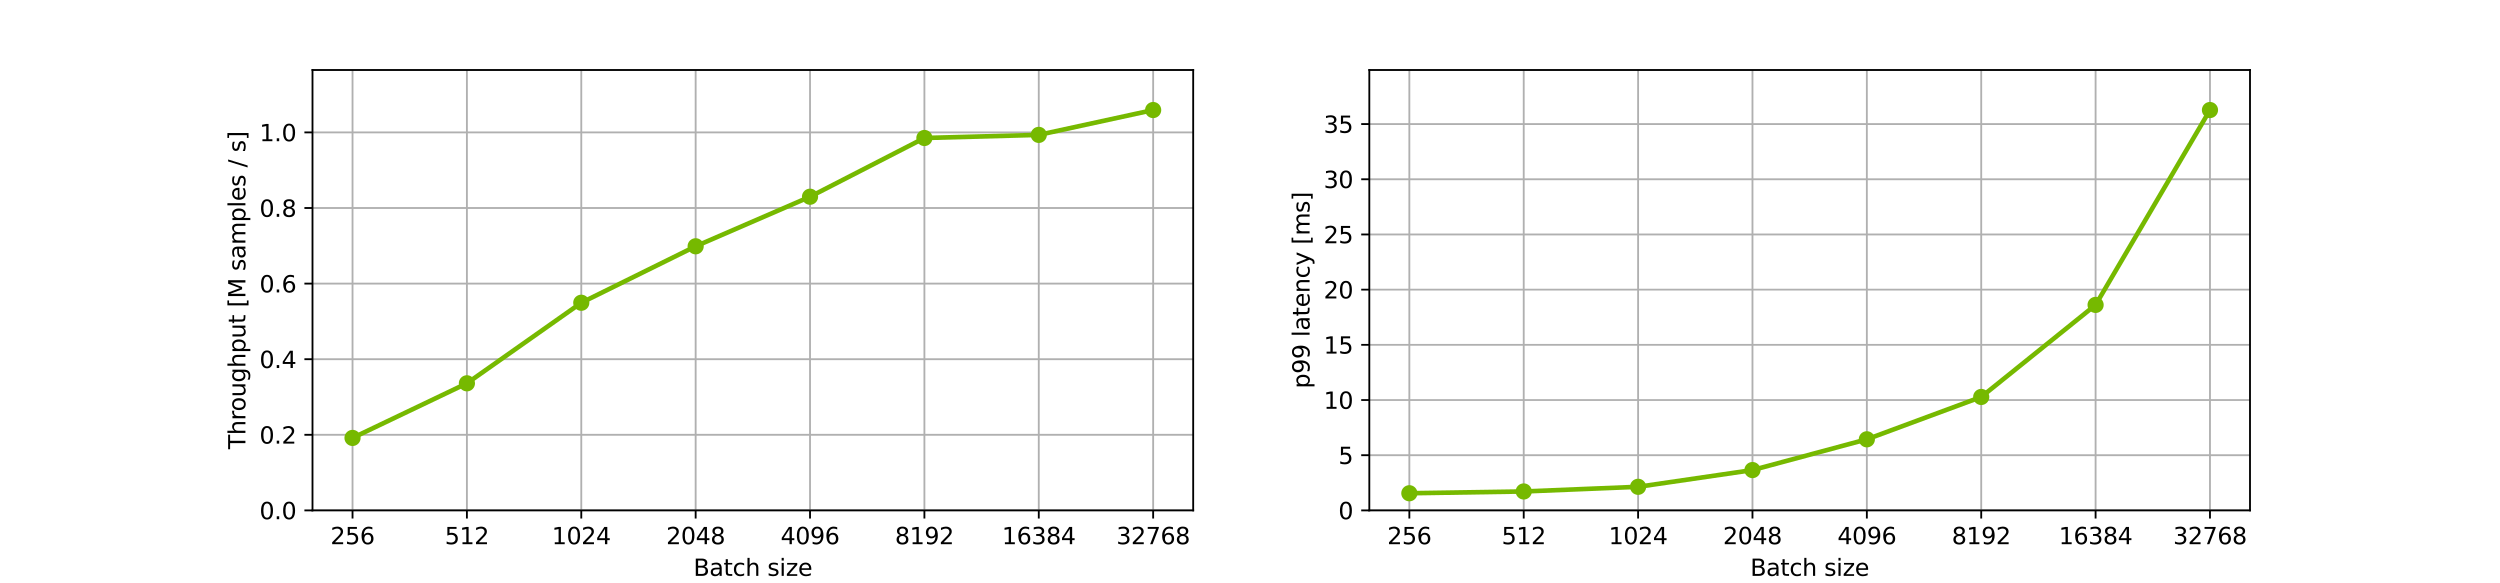 <svg xmlns="http://www.w3.org/2000/svg" xmlns:xlink="http://www.w3.org/1999/xlink" width="1440" height="336" version="1.1" viewBox="0 0 1080 252"><defs><style type="text/css">*{stroke-linejoin:round;stroke-linecap:butt}</style></defs><g id="figure_1"><g id="patch_1"><path d="M 0 252 L 1080 252 L 1080 0 L 0 0 z" style="fill:#fff"/></g><g id="axes_1"><g id="patch_2"><path d="M 135 220.5 L 515.455 220.5 L 515.455 30.24 L 135 30.24 z" style="fill:#fff"/></g><g id="matplotlib.axis_1"><g id="xtick_1"><g id="line2d_1"><path d="M 152.293 220.5 L 152.293 30.24" clip-path="url(#pfbb934dd7c)" style="fill:none;stroke:#b0b0b0;stroke-width:.8;stroke-linecap:square"/></g><g id="line2d_2"><defs><path id="m7cb9a8c61b" d="M 0 0 L 0 3.5" style="stroke:#000;stroke-width:.8"/></defs><g><use x="152.293" y="220.5" xlink:href="#m7cb9a8c61b" style="stroke:#000;stroke-width:.8"/></g></g><g id="text_1"><g transform="translate(142.75 235.098)scale(0.1 -0.1)"><defs><path id="DejaVuSans-32" d="M 1228 531 L 3431 531 L 3431 0 L 469 0 L 469 531 Q 828 903 1448 1529 Q 2069 2156 2228 2338 Q 2531 2678 2651 2914 Q 2772 3150 2772 3378 Q 2772 3750 2511 3984 Q 2250 4219 1831 4219 Q 1534 4219 1204 4116 Q 875 4013 500 3803 L 500 4441 Q 881 4594 1212 4672 Q 1544 4750 1819 4750 Q 2544 4750 2975 4387 Q 3406 4025 3406 3419 Q 3406 3131 3298 2873 Q 3191 2616 2906 2266 Q 2828 2175 2409 1742 Q 1991 1309 1228 531 z" transform="scale(0.016)"/><path id="DejaVuSans-35" d="M 691 4666 L 3169 4666 L 3169 4134 L 1269 4134 L 1269 2991 Q 1406 3038 1543 3061 Q 1681 3084 1819 3084 Q 2600 3084 3056 2656 Q 3513 2228 3513 1497 Q 3513 744 3044 326 Q 2575 -91 1722 -91 Q 1428 -91 1123 -41 Q 819 9 494 109 L 494 744 Q 775 591 1075 516 Q 1375 441 1709 441 Q 2250 441 2565 725 Q 2881 1009 2881 1497 Q 2881 1984 2565 2268 Q 2250 2553 1709 2553 Q 1456 2553 1204 2497 Q 953 2441 691 2322 L 691 4666 z" transform="scale(0.016)"/><path id="DejaVuSans-36" d="M 2113 2584 Q 1688 2584 1439 2293 Q 1191 2003 1191 1497 Q 1191 994 1439 701 Q 1688 409 2113 409 Q 2538 409 2786 701 Q 3034 994 3034 1497 Q 3034 2003 2786 2293 Q 2538 2584 2113 2584 z M 3366 4563 L 3366 3988 Q 3128 4100 2886 4159 Q 2644 4219 2406 4219 Q 1781 4219 1451 3797 Q 1122 3375 1075 2522 Q 1259 2794 1537 2939 Q 1816 3084 2150 3084 Q 2853 3084 3261 2657 Q 3669 2231 3669 1497 Q 3669 778 3244 343 Q 2819 -91 2113 -91 Q 1303 -91 875 529 Q 447 1150 447 2328 Q 447 3434 972 4092 Q 1497 4750 2381 4750 Q 2619 4750 2861 4703 Q 3103 4656 3366 4563 z" transform="scale(0.016)"/></defs><use xlink:href="#DejaVuSans-32"/><use x="63.623" xlink:href="#DejaVuSans-35"/><use x="127.246" xlink:href="#DejaVuSans-36"/></g></g></g><g id="xtick_2"><g id="line2d_3"><path d="M 201.703 220.5 L 201.703 30.24" clip-path="url(#pfbb934dd7c)" style="fill:none;stroke:#b0b0b0;stroke-width:.8;stroke-linecap:square"/></g><g id="line2d_4"><g><use x="201.703" y="220.5" xlink:href="#m7cb9a8c61b" style="stroke:#000;stroke-width:.8"/></g></g><g id="text_2"><g transform="translate(192.159 235.098)scale(0.1 -0.1)"><defs><path id="DejaVuSans-31" d="M 794 531 L 1825 531 L 1825 4091 L 703 3866 L 703 4441 L 1819 4666 L 2450 4666 L 2450 531 L 3481 531 L 3481 0 L 794 0 L 794 531 z" transform="scale(0.016)"/></defs><use xlink:href="#DejaVuSans-35"/><use x="63.623" xlink:href="#DejaVuSans-31"/><use x="127.246" xlink:href="#DejaVuSans-32"/></g></g></g><g id="xtick_3"><g id="line2d_5"><path d="M 251.113 220.5 L 251.113 30.24" clip-path="url(#pfbb934dd7c)" style="fill:none;stroke:#b0b0b0;stroke-width:.8;stroke-linecap:square"/></g><g id="line2d_6"><g><use x="251.113" y="220.5" xlink:href="#m7cb9a8c61b" style="stroke:#000;stroke-width:.8"/></g></g><g id="text_3"><g transform="translate(238.388 235.098)scale(0.1 -0.1)"><defs><path id="DejaVuSans-30" d="M 2034 4250 Q 1547 4250 1301 3770 Q 1056 3291 1056 2328 Q 1056 1369 1301 889 Q 1547 409 2034 409 Q 2525 409 2770 889 Q 3016 1369 3016 2328 Q 3016 3291 2770 3770 Q 2525 4250 2034 4250 z M 2034 4750 Q 2819 4750 3233 4129 Q 3647 3509 3647 2328 Q 3647 1150 3233 529 Q 2819 -91 2034 -91 Q 1250 -91 836 529 Q 422 1150 422 2328 Q 422 3509 836 4129 Q 1250 4750 2034 4750 z" transform="scale(0.016)"/><path id="DejaVuSans-34" d="M 2419 4116 L 825 1625 L 2419 1625 L 2419 4116 z M 2253 4666 L 3047 4666 L 3047 1625 L 3713 1625 L 3713 1100 L 3047 1100 L 3047 0 L 2419 0 L 2419 1100 L 313 1100 L 313 1709 L 2253 4666 z" transform="scale(0.016)"/></defs><use xlink:href="#DejaVuSans-31"/><use x="63.623" xlink:href="#DejaVuSans-30"/><use x="127.246" xlink:href="#DejaVuSans-32"/><use x="190.869" xlink:href="#DejaVuSans-34"/></g></g></g><g id="xtick_4"><g id="line2d_7"><path d="M 300.522 220.5 L 300.522 30.24" clip-path="url(#pfbb934dd7c)" style="fill:none;stroke:#b0b0b0;stroke-width:.8;stroke-linecap:square"/></g><g id="line2d_8"><g><use x="300.522" y="220.5" xlink:href="#m7cb9a8c61b" style="stroke:#000;stroke-width:.8"/></g></g><g id="text_4"><g transform="translate(287.797 235.098)scale(0.1 -0.1)"><defs><path id="DejaVuSans-38" d="M 2034 2216 Q 1584 2216 1326 1975 Q 1069 1734 1069 1313 Q 1069 891 1326 650 Q 1584 409 2034 409 Q 2484 409 2743 651 Q 3003 894 3003 1313 Q 3003 1734 2745 1975 Q 2488 2216 2034 2216 z M 1403 2484 Q 997 2584 770 2862 Q 544 3141 544 3541 Q 544 4100 942 4425 Q 1341 4750 2034 4750 Q 2731 4750 3128 4425 Q 3525 4100 3525 3541 Q 3525 3141 3298 2862 Q 3072 2584 2669 2484 Q 3125 2378 3379 2068 Q 3634 1759 3634 1313 Q 3634 634 3220 271 Q 2806 -91 2034 -91 Q 1263 -91 848 271 Q 434 634 434 1313 Q 434 1759 690 2068 Q 947 2378 1403 2484 z M 1172 3481 Q 1172 3119 1398 2916 Q 1625 2713 2034 2713 Q 2441 2713 2670 2916 Q 2900 3119 2900 3481 Q 2900 3844 2670 4047 Q 2441 4250 2034 4250 Q 1625 4250 1398 4047 Q 1172 3844 1172 3481 z" transform="scale(0.016)"/></defs><use xlink:href="#DejaVuSans-32"/><use x="63.623" xlink:href="#DejaVuSans-30"/><use x="127.246" xlink:href="#DejaVuSans-34"/><use x="190.869" xlink:href="#DejaVuSans-38"/></g></g></g><g id="xtick_5"><g id="line2d_9"><path d="M 349.932 220.5 L 349.932 30.24" clip-path="url(#pfbb934dd7c)" style="fill:none;stroke:#b0b0b0;stroke-width:.8;stroke-linecap:square"/></g><g id="line2d_10"><g><use x="349.932" y="220.5" xlink:href="#m7cb9a8c61b" style="stroke:#000;stroke-width:.8"/></g></g><g id="text_5"><g transform="translate(337.207 235.098)scale(0.1 -0.1)"><defs><path id="DejaVuSans-39" d="M 703 97 L 703 672 Q 941 559 1184 500 Q 1428 441 1663 441 Q 2288 441 2617 861 Q 2947 1281 2994 2138 Q 2813 1869 2534 1725 Q 2256 1581 1919 1581 Q 1219 1581 811 2004 Q 403 2428 403 3163 Q 403 3881 828 4315 Q 1253 4750 1959 4750 Q 2769 4750 3195 4129 Q 3622 3509 3622 2328 Q 3622 1225 3098 567 Q 2575 -91 1691 -91 Q 1453 -91 1209 -44 Q 966 3 703 97 z M 1959 2075 Q 2384 2075 2632 2365 Q 2881 2656 2881 3163 Q 2881 3666 2632 3958 Q 2384 4250 1959 4250 Q 1534 4250 1286 3958 Q 1038 3666 1038 3163 Q 1038 2656 1286 2365 Q 1534 2075 1959 2075 z" transform="scale(0.016)"/></defs><use xlink:href="#DejaVuSans-34"/><use x="63.623" xlink:href="#DejaVuSans-30"/><use x="127.246" xlink:href="#DejaVuSans-39"/><use x="190.869" xlink:href="#DejaVuSans-36"/></g></g></g><g id="xtick_6"><g id="line2d_11"><path d="M 399.342 220.5 L 399.342 30.24" clip-path="url(#pfbb934dd7c)" style="fill:none;stroke:#b0b0b0;stroke-width:.8;stroke-linecap:square"/></g><g id="line2d_12"><g><use x="399.342" y="220.5" xlink:href="#m7cb9a8c61b" style="stroke:#000;stroke-width:.8"/></g></g><g id="text_6"><g transform="translate(386.617 235.098)scale(0.1 -0.1)"><use xlink:href="#DejaVuSans-38"/><use x="63.623" xlink:href="#DejaVuSans-31"/><use x="127.246" xlink:href="#DejaVuSans-39"/><use x="190.869" xlink:href="#DejaVuSans-32"/></g></g></g><g id="xtick_7"><g id="line2d_13"><path d="M 448.751 220.5 L 448.751 30.24" clip-path="url(#pfbb934dd7c)" style="fill:none;stroke:#b0b0b0;stroke-width:.8;stroke-linecap:square"/></g><g id="line2d_14"><g><use x="448.751" y="220.5" xlink:href="#m7cb9a8c61b" style="stroke:#000;stroke-width:.8"/></g></g><g id="text_7"><g transform="translate(432.845 235.098)scale(0.1 -0.1)"><defs><path id="DejaVuSans-33" d="M 2597 2516 Q 3050 2419 3304 2112 Q 3559 1806 3559 1356 Q 3559 666 3084 287 Q 2609 -91 1734 -91 Q 1441 -91 1130 -33 Q 819 25 488 141 L 488 750 Q 750 597 1062 519 Q 1375 441 1716 441 Q 2309 441 2620 675 Q 2931 909 2931 1356 Q 2931 1769 2642 2001 Q 2353 2234 1838 2234 L 1294 2234 L 1294 2753 L 1863 2753 Q 2328 2753 2575 2939 Q 2822 3125 2822 3475 Q 2822 3834 2567 4026 Q 2313 4219 1838 4219 Q 1578 4219 1281 4162 Q 984 4106 628 3988 L 628 4550 Q 988 4650 1302 4700 Q 1616 4750 1894 4750 Q 2613 4750 3031 4423 Q 3450 4097 3450 3541 Q 3450 3153 3228 2886 Q 3006 2619 2597 2516 z" transform="scale(0.016)"/></defs><use xlink:href="#DejaVuSans-31"/><use x="63.623" xlink:href="#DejaVuSans-36"/><use x="127.246" xlink:href="#DejaVuSans-33"/><use x="190.869" xlink:href="#DejaVuSans-38"/><use x="254.492" xlink:href="#DejaVuSans-34"/></g></g></g><g id="xtick_8"><g id="line2d_15"><path d="M 498.161 220.5 L 498.161 30.24" clip-path="url(#pfbb934dd7c)" style="fill:none;stroke:#b0b0b0;stroke-width:.8;stroke-linecap:square"/></g><g id="line2d_16"><g><use x="498.161" y="220.5" xlink:href="#m7cb9a8c61b" style="stroke:#000;stroke-width:.8"/></g></g><g id="text_8"><g transform="translate(482.255 235.098)scale(0.1 -0.1)"><defs><path id="DejaVuSans-37" d="M 525 4666 L 3525 4666 L 3525 4397 L 1831 0 L 1172 0 L 2766 4134 L 525 4134 L 525 4666 z" transform="scale(0.016)"/></defs><use xlink:href="#DejaVuSans-33"/><use x="63.623" xlink:href="#DejaVuSans-32"/><use x="127.246" xlink:href="#DejaVuSans-37"/><use x="190.869" xlink:href="#DejaVuSans-36"/><use x="254.492" xlink:href="#DejaVuSans-38"/></g></g></g><g id="text_9"><g transform="translate(299.571 248.777)scale(0.1 -0.1)"><defs><path id="DejaVuSans-42" d="M 1259 2228 L 1259 519 L 2272 519 Q 2781 519 3026 730 Q 3272 941 3272 1375 Q 3272 1813 3026 2020 Q 2781 2228 2272 2228 L 1259 2228 z M 1259 4147 L 1259 2741 L 2194 2741 Q 2656 2741 2882 2914 Q 3109 3088 3109 3444 Q 3109 3797 2882 3972 Q 2656 4147 2194 4147 L 1259 4147 z M 628 4666 L 2241 4666 Q 2963 4666 3353 4366 Q 3744 4066 3744 3513 Q 3744 3084 3544 2831 Q 3344 2578 2956 2516 Q 3422 2416 3680 2098 Q 3938 1781 3938 1306 Q 3938 681 3513 340 Q 3088 0 2303 0 L 628 0 L 628 4666 z" transform="scale(0.016)"/><path id="DejaVuSans-61" d="M 2194 1759 Q 1497 1759 1228 1600 Q 959 1441 959 1056 Q 959 750 1161 570 Q 1363 391 1709 391 Q 2188 391 2477 730 Q 2766 1069 2766 1631 L 2766 1759 L 2194 1759 z M 3341 1997 L 3341 0 L 2766 0 L 2766 531 Q 2569 213 2275 61 Q 1981 -91 1556 -91 Q 1019 -91 701 211 Q 384 513 384 1019 Q 384 1609 779 1909 Q 1175 2209 1959 2209 L 2766 2209 L 2766 2266 Q 2766 2663 2505 2880 Q 2244 3097 1772 3097 Q 1472 3097 1187 3025 Q 903 2953 641 2809 L 641 3341 Q 956 3463 1253 3523 Q 1550 3584 1831 3584 Q 2591 3584 2966 3190 Q 3341 2797 3341 1997 z" transform="scale(0.016)"/><path id="DejaVuSans-74" d="M 1172 4494 L 1172 3500 L 2356 3500 L 2356 3053 L 1172 3053 L 1172 1153 Q 1172 725 1289 603 Q 1406 481 1766 481 L 2356 481 L 2356 0 L 1766 0 Q 1100 0 847 248 Q 594 497 594 1153 L 594 3053 L 172 3053 L 172 3500 L 594 3500 L 594 4494 L 1172 4494 z" transform="scale(0.016)"/><path id="DejaVuSans-63" d="M 3122 3366 L 3122 2828 Q 2878 2963 2633 3030 Q 2388 3097 2138 3097 Q 1578 3097 1268 2742 Q 959 2388 959 1747 Q 959 1106 1268 751 Q 1578 397 2138 397 Q 2388 397 2633 464 Q 2878 531 3122 666 L 3122 134 Q 2881 22 2623 -34 Q 2366 -91 2075 -91 Q 1284 -91 818 406 Q 353 903 353 1747 Q 353 2603 823 3093 Q 1294 3584 2113 3584 Q 2378 3584 2631 3529 Q 2884 3475 3122 3366 z" transform="scale(0.016)"/><path id="DejaVuSans-68" d="M 3513 2113 L 3513 0 L 2938 0 L 2938 2094 Q 2938 2591 2744 2837 Q 2550 3084 2163 3084 Q 1697 3084 1428 2787 Q 1159 2491 1159 1978 L 1159 0 L 581 0 L 581 4863 L 1159 4863 L 1159 2956 Q 1366 3272 1645 3428 Q 1925 3584 2291 3584 Q 2894 3584 3203 3211 Q 3513 2838 3513 2113 z" transform="scale(0.016)"/><path id="DejaVuSans-20" transform="scale(0.016)"/><path id="DejaVuSans-73" d="M 2834 3397 L 2834 2853 Q 2591 2978 2328 3040 Q 2066 3103 1784 3103 Q 1356 3103 1142 2972 Q 928 2841 928 2578 Q 928 2378 1081 2264 Q 1234 2150 1697 2047 L 1894 2003 Q 2506 1872 2764 1633 Q 3022 1394 3022 966 Q 3022 478 2636 193 Q 2250 -91 1575 -91 Q 1294 -91 989 -36 Q 684 19 347 128 L 347 722 Q 666 556 975 473 Q 1284 391 1588 391 Q 1994 391 2212 530 Q 2431 669 2431 922 Q 2431 1156 2273 1281 Q 2116 1406 1581 1522 L 1381 1569 Q 847 1681 609 1914 Q 372 2147 372 2553 Q 372 3047 722 3315 Q 1072 3584 1716 3584 Q 2034 3584 2315 3537 Q 2597 3491 2834 3397 z" transform="scale(0.016)"/><path id="DejaVuSans-69" d="M 603 3500 L 1178 3500 L 1178 0 L 603 0 L 603 3500 z M 603 4863 L 1178 4863 L 1178 4134 L 603 4134 L 603 4863 z" transform="scale(0.016)"/><path id="DejaVuSans-7a" d="M 353 3500 L 3084 3500 L 3084 2975 L 922 459 L 3084 459 L 3084 0 L 275 0 L 275 525 L 2438 3041 L 353 3041 L 353 3500 z" transform="scale(0.016)"/><path id="DejaVuSans-65" d="M 3597 1894 L 3597 1613 L 953 1613 Q 991 1019 1311 708 Q 1631 397 2203 397 Q 2534 397 2845 478 Q 3156 559 3463 722 L 3463 178 Q 3153 47 2828 -22 Q 2503 -91 2169 -91 Q 1331 -91 842 396 Q 353 884 353 1716 Q 353 2575 817 3079 Q 1281 3584 2069 3584 Q 2775 3584 3186 3129 Q 3597 2675 3597 1894 z M 3022 2063 Q 3016 2534 2758 2815 Q 2500 3097 2075 3097 Q 1594 3097 1305 2825 Q 1016 2553 972 2059 L 3022 2063 z" transform="scale(0.016)"/></defs><use xlink:href="#DejaVuSans-42"/><use x="68.604" xlink:href="#DejaVuSans-61"/><use x="129.883" xlink:href="#DejaVuSans-74"/><use x="169.092" xlink:href="#DejaVuSans-63"/><use x="224.072" xlink:href="#DejaVuSans-68"/><use x="287.451" xlink:href="#DejaVuSans-20"/><use x="319.238" xlink:href="#DejaVuSans-73"/><use x="371.338" xlink:href="#DejaVuSans-69"/><use x="399.121" xlink:href="#DejaVuSans-7a"/><use x="451.611" xlink:href="#DejaVuSans-65"/></g></g></g><g id="matplotlib.axis_2"><g id="ytick_1"><g id="line2d_17"><path d="M 135 220.5 L 515.455 220.5" clip-path="url(#pfbb934dd7c)" style="fill:none;stroke:#b0b0b0;stroke-width:.8;stroke-linecap:square"/></g><g id="line2d_18"><defs><path id="mee98b06901" d="M 0 0 L -3.5 0" style="stroke:#000;stroke-width:.8"/></defs><g><use x="135" y="220.5" xlink:href="#mee98b06901" style="stroke:#000;stroke-width:.8"/></g></g><g id="text_10"><g transform="translate(112.097 224.299)scale(0.1 -0.1)"><defs><path id="DejaVuSans-2e" d="M 684 794 L 1344 794 L 1344 0 L 684 0 L 684 794 z" transform="scale(0.016)"/></defs><use xlink:href="#DejaVuSans-30"/><use x="63.623" xlink:href="#DejaVuSans-2e"/><use x="95.41" xlink:href="#DejaVuSans-30"/></g></g></g><g id="ytick_2"><g id="line2d_19"><path d="M 135 187.841 L 515.455 187.841" clip-path="url(#pfbb934dd7c)" style="fill:none;stroke:#b0b0b0;stroke-width:.8;stroke-linecap:square"/></g><g id="line2d_20"><g><use x="135" y="187.841" xlink:href="#mee98b06901" style="stroke:#000;stroke-width:.8"/></g></g><g id="text_11"><g transform="translate(112.097 191.641)scale(0.1 -0.1)"><use xlink:href="#DejaVuSans-30"/><use x="63.623" xlink:href="#DejaVuSans-2e"/><use x="95.41" xlink:href="#DejaVuSans-32"/></g></g></g><g id="ytick_3"><g id="line2d_21"><path d="M 135 155.183 L 515.455 155.183" clip-path="url(#pfbb934dd7c)" style="fill:none;stroke:#b0b0b0;stroke-width:.8;stroke-linecap:square"/></g><g id="line2d_22"><g><use x="135" y="155.183" xlink:href="#mee98b06901" style="stroke:#000;stroke-width:.8"/></g></g><g id="text_12"><g transform="translate(112.097 158.982)scale(0.1 -0.1)"><use xlink:href="#DejaVuSans-30"/><use x="63.623" xlink:href="#DejaVuSans-2e"/><use x="95.41" xlink:href="#DejaVuSans-34"/></g></g></g><g id="ytick_4"><g id="line2d_23"><path d="M 135 122.524 L 515.455 122.524" clip-path="url(#pfbb934dd7c)" style="fill:none;stroke:#b0b0b0;stroke-width:.8;stroke-linecap:square"/></g><g id="line2d_24"><g><use x="135" y="122.524" xlink:href="#mee98b06901" style="stroke:#000;stroke-width:.8"/></g></g><g id="text_13"><g transform="translate(112.097 126.323)scale(0.1 -0.1)"><use xlink:href="#DejaVuSans-30"/><use x="63.623" xlink:href="#DejaVuSans-2e"/><use x="95.41" xlink:href="#DejaVuSans-36"/></g></g></g><g id="ytick_5"><g id="line2d_25"><path d="M 135 89.865 L 515.455 89.865" clip-path="url(#pfbb934dd7c)" style="fill:none;stroke:#b0b0b0;stroke-width:.8;stroke-linecap:square"/></g><g id="line2d_26"><g><use x="135" y="89.865" xlink:href="#mee98b06901" style="stroke:#000;stroke-width:.8"/></g></g><g id="text_14"><g transform="translate(112.097 93.664)scale(0.1 -0.1)"><use xlink:href="#DejaVuSans-30"/><use x="63.623" xlink:href="#DejaVuSans-2e"/><use x="95.41" xlink:href="#DejaVuSans-38"/></g></g></g><g id="ytick_6"><g id="line2d_27"><path d="M 135 57.207 L 515.455 57.207" clip-path="url(#pfbb934dd7c)" style="fill:none;stroke:#b0b0b0;stroke-width:.8;stroke-linecap:square"/></g><g id="line2d_28"><g><use x="135" y="57.207" xlink:href="#mee98b06901" style="stroke:#000;stroke-width:.8"/></g></g><g id="text_15"><g transform="translate(112.097 61.006)scale(0.1 -0.1)"><use xlink:href="#DejaVuSans-31"/><use x="63.623" xlink:href="#DejaVuSans-2e"/><use x="95.41" xlink:href="#DejaVuSans-30"/></g></g></g><g id="text_16"><g transform="translate(106.017 194.054)rotate(-90)scale(0.1 -0.1)"><defs><path id="DejaVuSans-54" d="M -19 4666 L 3928 4666 L 3928 4134 L 2272 4134 L 2272 0 L 1638 0 L 1638 4134 L -19 4134 L -19 4666 z" transform="scale(0.016)"/><path id="DejaVuSans-72" d="M 2631 2963 Q 2534 3019 2420 3045 Q 2306 3072 2169 3072 Q 1681 3072 1420 2755 Q 1159 2438 1159 1844 L 1159 0 L 581 0 L 581 3500 L 1159 3500 L 1159 2956 Q 1341 3275 1631 3429 Q 1922 3584 2338 3584 Q 2397 3584 2469 3576 Q 2541 3569 2628 3553 L 2631 2963 z" transform="scale(0.016)"/><path id="DejaVuSans-6f" d="M 1959 3097 Q 1497 3097 1228 2736 Q 959 2375 959 1747 Q 959 1119 1226 758 Q 1494 397 1959 397 Q 2419 397 2687 759 Q 2956 1122 2956 1747 Q 2956 2369 2687 2733 Q 2419 3097 1959 3097 z M 1959 3584 Q 2709 3584 3137 3096 Q 3566 2609 3566 1747 Q 3566 888 3137 398 Q 2709 -91 1959 -91 Q 1206 -91 779 398 Q 353 888 353 1747 Q 353 2609 779 3096 Q 1206 3584 1959 3584 z" transform="scale(0.016)"/><path id="DejaVuSans-75" d="M 544 1381 L 544 3500 L 1119 3500 L 1119 1403 Q 1119 906 1312 657 Q 1506 409 1894 409 Q 2359 409 2629 706 Q 2900 1003 2900 1516 L 2900 3500 L 3475 3500 L 3475 0 L 2900 0 L 2900 538 Q 2691 219 2414 64 Q 2138 -91 1772 -91 Q 1169 -91 856 284 Q 544 659 544 1381 z M 1991 3584 L 1991 3584 z" transform="scale(0.016)"/><path id="DejaVuSans-67" d="M 2906 1791 Q 2906 2416 2648 2759 Q 2391 3103 1925 3103 Q 1463 3103 1205 2759 Q 947 2416 947 1791 Q 947 1169 1205 825 Q 1463 481 1925 481 Q 2391 481 2648 825 Q 2906 1169 2906 1791 z M 3481 434 Q 3481 -459 3084 -895 Q 2688 -1331 1869 -1331 Q 1566 -1331 1297 -1286 Q 1028 -1241 775 -1147 L 775 -588 Q 1028 -725 1275 -790 Q 1522 -856 1778 -856 Q 2344 -856 2625 -561 Q 2906 -266 2906 331 L 2906 616 Q 2728 306 2450 153 Q 2172 0 1784 0 Q 1141 0 747 490 Q 353 981 353 1791 Q 353 2603 747 3093 Q 1141 3584 1784 3584 Q 2172 3584 2450 3431 Q 2728 3278 2906 2969 L 2906 3500 L 3481 3500 L 3481 434 z" transform="scale(0.016)"/><path id="DejaVuSans-70" d="M 1159 525 L 1159 -1331 L 581 -1331 L 581 3500 L 1159 3500 L 1159 2969 Q 1341 3281 1617 3432 Q 1894 3584 2278 3584 Q 2916 3584 3314 3078 Q 3713 2572 3713 1747 Q 3713 922 3314 415 Q 2916 -91 2278 -91 Q 1894 -91 1617 61 Q 1341 213 1159 525 z M 3116 1747 Q 3116 2381 2855 2742 Q 2594 3103 2138 3103 Q 1681 3103 1420 2742 Q 1159 2381 1159 1747 Q 1159 1113 1420 752 Q 1681 391 2138 391 Q 2594 391 2855 752 Q 3116 1113 3116 1747 z" transform="scale(0.016)"/><path id="DejaVuSans-5b" d="M 550 4863 L 1875 4863 L 1875 4416 L 1125 4416 L 1125 -397 L 1875 -397 L 1875 -844 L 550 -844 L 550 4863 z" transform="scale(0.016)"/><path id="DejaVuSans-4d" d="M 628 4666 L 1569 4666 L 2759 1491 L 3956 4666 L 4897 4666 L 4897 0 L 4281 0 L 4281 4097 L 3078 897 L 2444 897 L 1241 4097 L 1241 0 L 628 0 L 628 4666 z" transform="scale(0.016)"/><path id="DejaVuSans-6d" d="M 3328 2828 Q 3544 3216 3844 3400 Q 4144 3584 4550 3584 Q 5097 3584 5394 3201 Q 5691 2819 5691 2113 L 5691 0 L 5113 0 L 5113 2094 Q 5113 2597 4934 2840 Q 4756 3084 4391 3084 Q 3944 3084 3684 2787 Q 3425 2491 3425 1978 L 3425 0 L 2847 0 L 2847 2094 Q 2847 2600 2669 2842 Q 2491 3084 2119 3084 Q 1678 3084 1418 2786 Q 1159 2488 1159 1978 L 1159 0 L 581 0 L 581 3500 L 1159 3500 L 1159 2956 Q 1356 3278 1631 3431 Q 1906 3584 2284 3584 Q 2666 3584 2933 3390 Q 3200 3197 3328 2828 z" transform="scale(0.016)"/><path id="DejaVuSans-6c" d="M 603 4863 L 1178 4863 L 1178 0 L 603 0 L 603 4863 z" transform="scale(0.016)"/><path id="DejaVuSans-2f" d="M 1625 4666 L 2156 4666 L 531 -594 L 0 -594 L 1625 4666 z" transform="scale(0.016)"/><path id="DejaVuSans-5d" d="M 1947 4863 L 1947 -844 L 622 -844 L 622 -397 L 1369 -397 L 1369 4416 L 622 4416 L 622 4863 L 1947 4863 z" transform="scale(0.016)"/></defs><use xlink:href="#DejaVuSans-54"/><use x="61.084" xlink:href="#DejaVuSans-68"/><use x="124.463" xlink:href="#DejaVuSans-72"/><use x="163.326" xlink:href="#DejaVuSans-6f"/><use x="224.508" xlink:href="#DejaVuSans-75"/><use x="287.887" xlink:href="#DejaVuSans-67"/><use x="351.363" xlink:href="#DejaVuSans-68"/><use x="414.742" xlink:href="#DejaVuSans-70"/><use x="478.219" xlink:href="#DejaVuSans-75"/><use x="541.598" xlink:href="#DejaVuSans-74"/><use x="580.807" xlink:href="#DejaVuSans-20"/><use x="612.594" xlink:href="#DejaVuSans-5b"/><use x="651.607" xlink:href="#DejaVuSans-4d"/><use x="737.887" xlink:href="#DejaVuSans-20"/><use x="769.674" xlink:href="#DejaVuSans-73"/><use x="821.773" xlink:href="#DejaVuSans-61"/><use x="883.053" xlink:href="#DejaVuSans-6d"/><use x="980.465" xlink:href="#DejaVuSans-70"/><use x="1043.941" xlink:href="#DejaVuSans-6c"/><use x="1071.725" xlink:href="#DejaVuSans-65"/><use x="1133.248" xlink:href="#DejaVuSans-73"/><use x="1185.348" xlink:href="#DejaVuSans-20"/><use x="1217.135" xlink:href="#DejaVuSans-2f"/><use x="1250.826" xlink:href="#DejaVuSans-20"/><use x="1282.613" xlink:href="#DejaVuSans-73"/><use x="1334.713" xlink:href="#DejaVuSans-5d"/></g></g></g><g id="line2d_29"><path d="M 152.293 189.187 L 201.703 165.592 L 251.113 130.792 L 300.522 106.397 L 349.932 84.987 L 399.342 59.611 L 448.751 58.272 L 498.161 47.536" clip-path="url(#pfbb934dd7c)" style="fill:none;stroke:#76b900;stroke-width:2;stroke-linecap:square"/><defs><path id="ma925680dfc" d="M 0 3 C 0.796 3 1.559 2.684 2.121 2.121 C 2.684 1.559 3 0.796 3 0 C 3 -0.796 2.684 -1.559 2.121 -2.121 C 1.559 -2.684 0.796 -3 0 -3 C -0.796 -3 -1.559 -2.684 -2.121 -2.121 C -2.684 -1.559 -3 -0.796 -3 0 C -3 0.796 -2.684 1.559 -2.121 2.121 C -1.559 2.684 -0.796 3 0 3 z" style="stroke:#76b900"/></defs><g clip-path="url(#pfbb934dd7c)"><use x="152.293" y="189.187" xlink:href="#ma925680dfc" style="fill:#76b900;stroke:#76b900"/><use x="201.703" y="165.592" xlink:href="#ma925680dfc" style="fill:#76b900;stroke:#76b900"/><use x="251.113" y="130.792" xlink:href="#ma925680dfc" style="fill:#76b900;stroke:#76b900"/><use x="300.522" y="106.397" xlink:href="#ma925680dfc" style="fill:#76b900;stroke:#76b900"/><use x="349.932" y="84.987" xlink:href="#ma925680dfc" style="fill:#76b900;stroke:#76b900"/><use x="399.342" y="59.611" xlink:href="#ma925680dfc" style="fill:#76b900;stroke:#76b900"/><use x="448.751" y="58.272" xlink:href="#ma925680dfc" style="fill:#76b900;stroke:#76b900"/><use x="498.161" y="47.536" xlink:href="#ma925680dfc" style="fill:#76b900;stroke:#76b900"/></g></g><g id="patch_3"><path d="M 135 220.5 L 135 30.24" style="fill:none;stroke:#000;stroke-width:.8;stroke-linejoin:miter;stroke-linecap:square"/></g><g id="patch_4"><path d="M 515.455 220.5 L 515.455 30.24" style="fill:none;stroke:#000;stroke-width:.8;stroke-linejoin:miter;stroke-linecap:square"/></g><g id="patch_5"><path d="M 135 220.5 L 515.455 220.5" style="fill:none;stroke:#000;stroke-width:.8;stroke-linejoin:miter;stroke-linecap:square"/></g><g id="patch_6"><path d="M 135 30.24 L 515.455 30.24" style="fill:none;stroke:#000;stroke-width:.8;stroke-linejoin:miter;stroke-linecap:square"/></g></g><g id="axes_2"><g id="patch_7"><path d="M 591.545 220.5 L 972 220.5 L 972 30.24 L 591.545 30.24 z" style="fill:#fff"/></g><g id="matplotlib.axis_3"><g id="xtick_9"><g id="line2d_30"><path d="M 608.839 220.5 L 608.839 30.24" clip-path="url(#p76e13ca670)" style="fill:none;stroke:#b0b0b0;stroke-width:.8;stroke-linecap:square"/></g><g id="line2d_31"><g><use x="608.839" y="220.5" xlink:href="#m7cb9a8c61b" style="stroke:#000;stroke-width:.8"/></g></g><g id="text_17"><g transform="translate(599.295 235.098)scale(0.1 -0.1)"><use xlink:href="#DejaVuSans-32"/><use x="63.623" xlink:href="#DejaVuSans-35"/><use x="127.246" xlink:href="#DejaVuSans-36"/></g></g></g><g id="xtick_10"><g id="line2d_32"><path d="M 658.249 220.5 L 658.249 30.24" clip-path="url(#p76e13ca670)" style="fill:none;stroke:#b0b0b0;stroke-width:.8;stroke-linecap:square"/></g><g id="line2d_33"><g><use x="658.249" y="220.5" xlink:href="#m7cb9a8c61b" style="stroke:#000;stroke-width:.8"/></g></g><g id="text_18"><g transform="translate(648.705 235.098)scale(0.1 -0.1)"><use xlink:href="#DejaVuSans-35"/><use x="63.623" xlink:href="#DejaVuSans-31"/><use x="127.246" xlink:href="#DejaVuSans-32"/></g></g></g><g id="xtick_11"><g id="line2d_34"><path d="M 707.658 220.5 L 707.658 30.24" clip-path="url(#p76e13ca670)" style="fill:none;stroke:#b0b0b0;stroke-width:.8;stroke-linecap:square"/></g><g id="line2d_35"><g><use x="707.658" y="220.5" xlink:href="#m7cb9a8c61b" style="stroke:#000;stroke-width:.8"/></g></g><g id="text_19"><g transform="translate(694.933 235.098)scale(0.1 -0.1)"><use xlink:href="#DejaVuSans-31"/><use x="63.623" xlink:href="#DejaVuSans-30"/><use x="127.246" xlink:href="#DejaVuSans-32"/><use x="190.869" xlink:href="#DejaVuSans-34"/></g></g></g><g id="xtick_12"><g id="line2d_36"><path d="M 757.068 220.5 L 757.068 30.24" clip-path="url(#p76e13ca670)" style="fill:none;stroke:#b0b0b0;stroke-width:.8;stroke-linecap:square"/></g><g id="line2d_37"><g><use x="757.068" y="220.5" xlink:href="#m7cb9a8c61b" style="stroke:#000;stroke-width:.8"/></g></g><g id="text_20"><g transform="translate(744.343 235.098)scale(0.1 -0.1)"><use xlink:href="#DejaVuSans-32"/><use x="63.623" xlink:href="#DejaVuSans-30"/><use x="127.246" xlink:href="#DejaVuSans-34"/><use x="190.869" xlink:href="#DejaVuSans-38"/></g></g></g><g id="xtick_13"><g id="line2d_38"><path d="M 806.478 220.5 L 806.478 30.24" clip-path="url(#p76e13ca670)" style="fill:none;stroke:#b0b0b0;stroke-width:.8;stroke-linecap:square"/></g><g id="line2d_39"><g><use x="806.478" y="220.5" xlink:href="#m7cb9a8c61b" style="stroke:#000;stroke-width:.8"/></g></g><g id="text_21"><g transform="translate(793.753 235.098)scale(0.1 -0.1)"><use xlink:href="#DejaVuSans-34"/><use x="63.623" xlink:href="#DejaVuSans-30"/><use x="127.246" xlink:href="#DejaVuSans-39"/><use x="190.869" xlink:href="#DejaVuSans-36"/></g></g></g><g id="xtick_14"><g id="line2d_40"><path d="M 855.887 220.5 L 855.887 30.24" clip-path="url(#p76e13ca670)" style="fill:none;stroke:#b0b0b0;stroke-width:.8;stroke-linecap:square"/></g><g id="line2d_41"><g><use x="855.887" y="220.5" xlink:href="#m7cb9a8c61b" style="stroke:#000;stroke-width:.8"/></g></g><g id="text_22"><g transform="translate(843.162 235.098)scale(0.1 -0.1)"><use xlink:href="#DejaVuSans-38"/><use x="63.623" xlink:href="#DejaVuSans-31"/><use x="127.246" xlink:href="#DejaVuSans-39"/><use x="190.869" xlink:href="#DejaVuSans-32"/></g></g></g><g id="xtick_15"><g id="line2d_42"><path d="M 905.297 220.5 L 905.297 30.24" clip-path="url(#p76e13ca670)" style="fill:none;stroke:#b0b0b0;stroke-width:.8;stroke-linecap:square"/></g><g id="line2d_43"><g><use x="905.297" y="220.5" xlink:href="#m7cb9a8c61b" style="stroke:#000;stroke-width:.8"/></g></g><g id="text_23"><g transform="translate(889.391 235.098)scale(0.1 -0.1)"><use xlink:href="#DejaVuSans-31"/><use x="63.623" xlink:href="#DejaVuSans-36"/><use x="127.246" xlink:href="#DejaVuSans-33"/><use x="190.869" xlink:href="#DejaVuSans-38"/><use x="254.492" xlink:href="#DejaVuSans-34"/></g></g></g><g id="xtick_16"><g id="line2d_44"><path d="M 954.707 220.5 L 954.707 30.24" clip-path="url(#p76e13ca670)" style="fill:none;stroke:#b0b0b0;stroke-width:.8;stroke-linecap:square"/></g><g id="line2d_45"><g><use x="954.707" y="220.5" xlink:href="#m7cb9a8c61b" style="stroke:#000;stroke-width:.8"/></g></g><g id="text_24"><g transform="translate(938.8 235.098)scale(0.1 -0.1)"><use xlink:href="#DejaVuSans-33"/><use x="63.623" xlink:href="#DejaVuSans-32"/><use x="127.246" xlink:href="#DejaVuSans-37"/><use x="190.869" xlink:href="#DejaVuSans-36"/><use x="254.492" xlink:href="#DejaVuSans-38"/></g></g></g><g id="text_25"><g transform="translate(756.116 248.777)scale(0.1 -0.1)"><use xlink:href="#DejaVuSans-42"/><use x="68.604" xlink:href="#DejaVuSans-61"/><use x="129.883" xlink:href="#DejaVuSans-74"/><use x="169.092" xlink:href="#DejaVuSans-63"/><use x="224.072" xlink:href="#DejaVuSans-68"/><use x="287.451" xlink:href="#DejaVuSans-20"/><use x="319.238" xlink:href="#DejaVuSans-73"/><use x="371.338" xlink:href="#DejaVuSans-69"/><use x="399.121" xlink:href="#DejaVuSans-7a"/><use x="451.611" xlink:href="#DejaVuSans-65"/></g></g></g><g id="matplotlib.axis_4"><g id="ytick_7"><g id="line2d_46"><path d="M 591.545 220.5 L 972 220.5" clip-path="url(#p76e13ca670)" style="fill:none;stroke:#b0b0b0;stroke-width:.8;stroke-linecap:square"/></g><g id="line2d_47"><g><use x="591.545" y="220.5" xlink:href="#mee98b06901" style="stroke:#000;stroke-width:.8"/></g></g><g id="text_26"><g transform="translate(578.183 224.299)scale(0.1 -0.1)"><use xlink:href="#DejaVuSans-30"/></g></g></g><g id="ytick_8"><g id="line2d_48"><path d="M 591.545 196.656 L 972 196.656" clip-path="url(#p76e13ca670)" style="fill:none;stroke:#b0b0b0;stroke-width:.8;stroke-linecap:square"/></g><g id="line2d_49"><g><use x="591.545" y="196.656" xlink:href="#mee98b06901" style="stroke:#000;stroke-width:.8"/></g></g><g id="text_27"><g transform="translate(578.183 200.455)scale(0.1 -0.1)"><use xlink:href="#DejaVuSans-35"/></g></g></g><g id="ytick_9"><g id="line2d_50"><path d="M 591.545 172.812 L 972 172.812" clip-path="url(#p76e13ca670)" style="fill:none;stroke:#b0b0b0;stroke-width:.8;stroke-linecap:square"/></g><g id="line2d_51"><g><use x="591.545" y="172.812" xlink:href="#mee98b06901" style="stroke:#000;stroke-width:.8"/></g></g><g id="text_28"><g transform="translate(571.82 176.611)scale(0.1 -0.1)"><use xlink:href="#DejaVuSans-31"/><use x="63.623" xlink:href="#DejaVuSans-30"/></g></g></g><g id="ytick_10"><g id="line2d_52"><path d="M 591.545 148.968 L 972 148.968" clip-path="url(#p76e13ca670)" style="fill:none;stroke:#b0b0b0;stroke-width:.8;stroke-linecap:square"/></g><g id="line2d_53"><g><use x="591.545" y="148.968" xlink:href="#mee98b06901" style="stroke:#000;stroke-width:.8"/></g></g><g id="text_29"><g transform="translate(571.82 152.768)scale(0.1 -0.1)"><use xlink:href="#DejaVuSans-31"/><use x="63.623" xlink:href="#DejaVuSans-35"/></g></g></g><g id="ytick_11"><g id="line2d_54"><path d="M 591.545 125.124 L 972 125.124" clip-path="url(#p76e13ca670)" style="fill:none;stroke:#b0b0b0;stroke-width:.8;stroke-linecap:square"/></g><g id="line2d_55"><g><use x="591.545" y="125.124" xlink:href="#mee98b06901" style="stroke:#000;stroke-width:.8"/></g></g><g id="text_30"><g transform="translate(571.82 128.924)scale(0.1 -0.1)"><use xlink:href="#DejaVuSans-32"/><use x="63.623" xlink:href="#DejaVuSans-30"/></g></g></g><g id="ytick_12"><g id="line2d_56"><path d="M 591.545 101.281 L 972 101.281" clip-path="url(#p76e13ca670)" style="fill:none;stroke:#b0b0b0;stroke-width:.8;stroke-linecap:square"/></g><g id="line2d_57"><g><use x="591.545" y="101.281" xlink:href="#mee98b06901" style="stroke:#000;stroke-width:.8"/></g></g><g id="text_31"><g transform="translate(571.82 105.08)scale(0.1 -0.1)"><use xlink:href="#DejaVuSans-32"/><use x="63.623" xlink:href="#DejaVuSans-35"/></g></g></g><g id="ytick_13"><g id="line2d_58"><path d="M 591.545 77.437 L 972 77.437" clip-path="url(#p76e13ca670)" style="fill:none;stroke:#b0b0b0;stroke-width:.8;stroke-linecap:square"/></g><g id="line2d_59"><g><use x="591.545" y="77.437" xlink:href="#mee98b06901" style="stroke:#000;stroke-width:.8"/></g></g><g id="text_32"><g transform="translate(571.82 81.236)scale(0.1 -0.1)"><use xlink:href="#DejaVuSans-33"/><use x="63.623" xlink:href="#DejaVuSans-30"/></g></g></g><g id="ytick_14"><g id="line2d_60"><path d="M 591.545 53.593 L 972 53.593" clip-path="url(#p76e13ca670)" style="fill:none;stroke:#b0b0b0;stroke-width:.8;stroke-linecap:square"/></g><g id="line2d_61"><g><use x="591.545" y="53.593" xlink:href="#mee98b06901" style="stroke:#000;stroke-width:.8"/></g></g><g id="text_33"><g transform="translate(571.82 57.392)scale(0.1 -0.1)"><use xlink:href="#DejaVuSans-33"/><use x="63.623" xlink:href="#DejaVuSans-35"/></g></g></g><g id="text_34"><g transform="translate(565.741 167.829)rotate(-90)scale(0.1 -0.1)"><defs><path id="DejaVuSans-6e" d="M 3513 2113 L 3513 0 L 2938 0 L 2938 2094 Q 2938 2591 2744 2837 Q 2550 3084 2163 3084 Q 1697 3084 1428 2787 Q 1159 2491 1159 1978 L 1159 0 L 581 0 L 581 3500 L 1159 3500 L 1159 2956 Q 1366 3272 1645 3428 Q 1925 3584 2291 3584 Q 2894 3584 3203 3211 Q 3513 2838 3513 2113 z" transform="scale(0.016)"/><path id="DejaVuSans-79" d="M 2059 -325 Q 1816 -950 1584 -1140 Q 1353 -1331 966 -1331 L 506 -1331 L 506 -850 L 844 -850 Q 1081 -850 1212 -737 Q 1344 -625 1503 -206 L 1606 56 L 191 3500 L 800 3500 L 1894 763 L 2988 3500 L 3597 3500 L 2059 -325 z" transform="scale(0.016)"/></defs><use xlink:href="#DejaVuSans-70"/><use x="63.477" xlink:href="#DejaVuSans-39"/><use x="127.1" xlink:href="#DejaVuSans-39"/><use x="190.723" xlink:href="#DejaVuSans-20"/><use x="222.51" xlink:href="#DejaVuSans-6c"/><use x="250.293" xlink:href="#DejaVuSans-61"/><use x="311.572" xlink:href="#DejaVuSans-74"/><use x="350.781" xlink:href="#DejaVuSans-65"/><use x="412.305" xlink:href="#DejaVuSans-6e"/><use x="475.684" xlink:href="#DejaVuSans-63"/><use x="530.664" xlink:href="#DejaVuSans-79"/><use x="589.844" xlink:href="#DejaVuSans-20"/><use x="621.631" xlink:href="#DejaVuSans-5b"/><use x="660.645" xlink:href="#DejaVuSans-6d"/><use x="758.057" xlink:href="#DejaVuSans-73"/><use x="810.156" xlink:href="#DejaVuSans-5d"/></g></g></g><g id="line2d_62"><path d="M 608.839 213.085 L 658.249 212.312 L 707.658 210.3 L 757.068 203.07 L 806.478 189.78 L 855.887 171.486 L 905.297 131.72 L 954.707 47.536" clip-path="url(#p76e13ca670)" style="fill:none;stroke:#76b900;stroke-width:2;stroke-linecap:square"/><g clip-path="url(#p76e13ca670)"><use x="608.839" y="213.085" xlink:href="#ma925680dfc" style="fill:#76b900;stroke:#76b900"/><use x="658.249" y="212.312" xlink:href="#ma925680dfc" style="fill:#76b900;stroke:#76b900"/><use x="707.658" y="210.3" xlink:href="#ma925680dfc" style="fill:#76b900;stroke:#76b900"/><use x="757.068" y="203.07" xlink:href="#ma925680dfc" style="fill:#76b900;stroke:#76b900"/><use x="806.478" y="189.78" xlink:href="#ma925680dfc" style="fill:#76b900;stroke:#76b900"/><use x="855.887" y="171.486" xlink:href="#ma925680dfc" style="fill:#76b900;stroke:#76b900"/><use x="905.297" y="131.72" xlink:href="#ma925680dfc" style="fill:#76b900;stroke:#76b900"/><use x="954.707" y="47.536" xlink:href="#ma925680dfc" style="fill:#76b900;stroke:#76b900"/></g></g><g id="patch_8"><path d="M 591.545 220.5 L 591.545 30.24" style="fill:none;stroke:#000;stroke-width:.8;stroke-linejoin:miter;stroke-linecap:square"/></g><g id="patch_9"><path d="M 972 220.5 L 972 30.24" style="fill:none;stroke:#000;stroke-width:.8;stroke-linejoin:miter;stroke-linecap:square"/></g><g id="patch_10"><path d="M 591.545 220.5 L 972 220.5" style="fill:none;stroke:#000;stroke-width:.8;stroke-linejoin:miter;stroke-linecap:square"/></g><g id="patch_11"><path d="M 591.545 30.24 L 972 30.24" style="fill:none;stroke:#000;stroke-width:.8;stroke-linejoin:miter;stroke-linecap:square"/></g></g></g><defs><clipPath id="pfbb934dd7c"><rect width="380.455" height="190.26" x="135" y="30.24"/></clipPath><clipPath id="p76e13ca670"><rect width="380.455" height="190.26" x="591.545" y="30.24"/></clipPath></defs></svg>